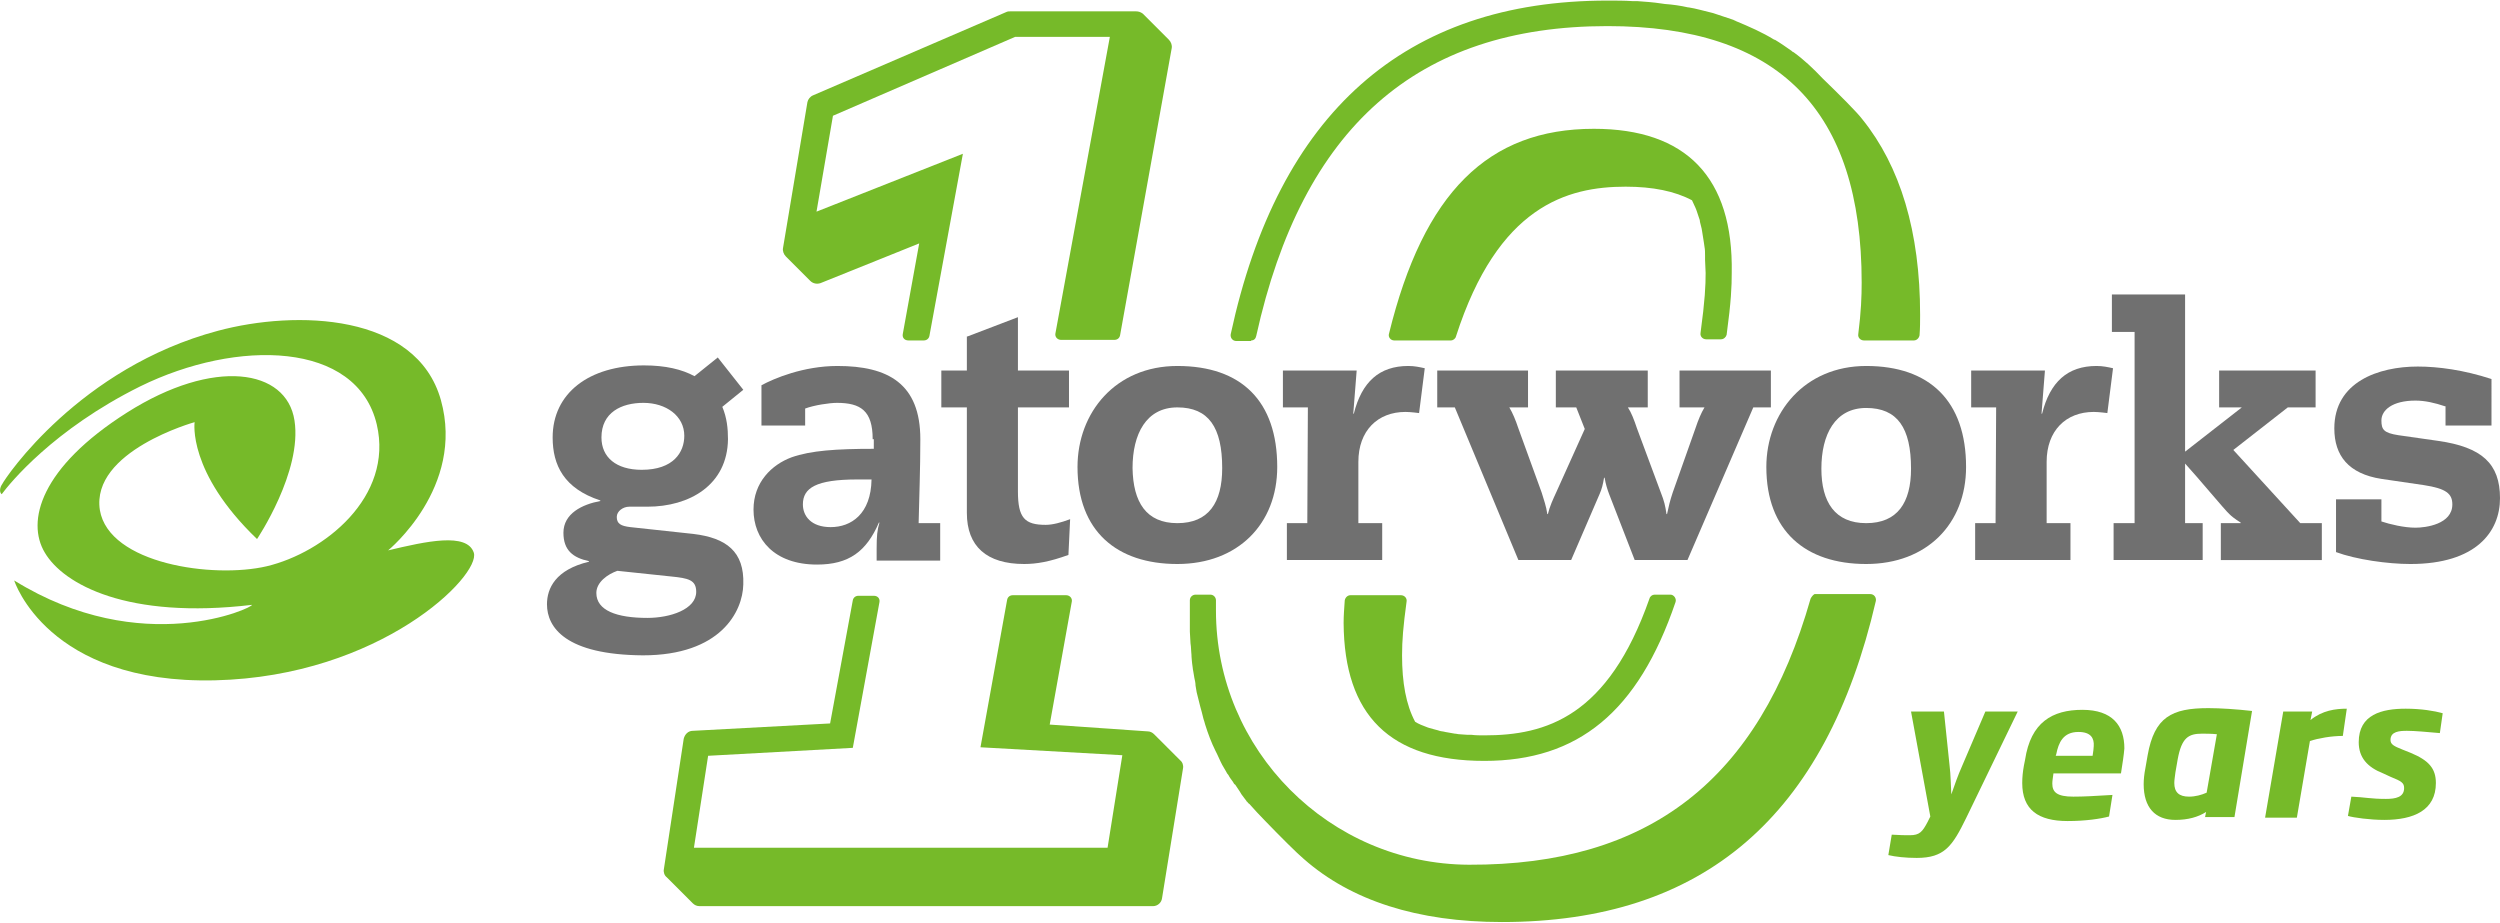 <?xml version="1.0" encoding="utf-8"?>
<!-- Generator: Adobe Illustrator 20.0.0, SVG Export Plug-In . SVG Version: 6.00 Build 0)  -->
<svg version="1.1" id="Layer_1" xmlns="http://www.w3.org/2000/svg" xmlns:xlink="http://www.w3.org/1999/xlink" x="0px" y="0px"
	 viewBox="0 0 440.6 162.6" style="enable-background:new 0 0 440.6 162.6;" xml:space="preserve">
<style type="text/css">
	.st0{fill:#76BA29;}
	.st1{fill:#707070;}
</style>
<g>
	<path class="st0" d="M261.6,134.1c16.5,0,27.1-8.6,33.7-28c0.2-0.6-0.3-1.3-0.9-1.3h-2.8c-0.4,0-0.8,0.3-0.9,0.7
		c-7.3,20.8-18.2,24.1-29.1,24.1c-0.8,0-1.5,0-2.3-0.1c-0.2,0-0.5,0-0.7,0c-0.5,0-1-0.1-1.4-0.1c-0.3,0-0.5-0.1-0.8-0.1
		c-0.6-0.1-1.1-0.2-1.7-0.3c-0.3-0.1-0.7-0.1-1-0.2c-0.2-0.1-0.4-0.1-0.7-0.2c-0.4-0.1-0.7-0.2-1.1-0.3c-0.1,0-0.2-0.1-0.3-0.1
		c-0.8-0.3-1.6-0.6-2.2-1c-1.6-3-2.3-6.9-2.3-11.7c0-2.6,0.2-5.1,0.8-9.5c0.1-0.6-0.4-1.1-1-1.1H238c-0.5,0-0.9,0.4-1,0.9
		c-0.1,1.5-0.2,2.7-0.2,4C236.9,126.1,245,134.1,261.6,134.1z"/>
	<path class="st0" d="M220.5,60c0.5,0,0.8-0.3,0.9-0.8c8.1-36.7,28.3-54.6,61.9-54.6c30.2,0,44.8,14.8,44.8,45.2
		c0,2.5-0.1,5.1-0.6,9.1c-0.1,0.6,0.4,1.1,1,1.1h8.8c0.5,0,0.9-0.4,1-0.9c0.1-1.3,0.1-2.4,0.1-3.6c0-14.7-3.5-26.2-10.2-34.5
		c-0.9-1.2-4-4.3-7-7.2c-1.6-1.7-3.3-3.3-5.1-4.6c-0.1,0-0.1-0.1-0.2-0.1c0,0-0.1,0-0.1-0.1c-1-0.7-2-1.4-3-2c0,0,0,0-0.1,0
		c-2.1-1.3-4.4-2.3-6.8-3.3c-0.1-0.1-0.3-0.1-0.4-0.2c-1.2-0.4-2.4-0.8-3.6-1.2c-0.1,0-0.3-0.1-0.4-0.1c-1.3-0.3-2.6-0.7-3.9-0.9
		c0,0,0,0-0.1,0c-1.3-0.3-2.7-0.5-4.1-0.6c-0.2,0-0.5-0.1-0.7-0.1c-1.3-0.2-2.7-0.3-4.1-0.4c-0.3,0-0.5,0-0.8,0
		c-1.5-0.1-3-0.1-4.5-0.1c-35.7,0-58,19.8-66.4,58.8c-0.1,0.6,0.3,1.2,1,1.2H220.5z"/>
	<path class="st0" d="M280.9,22.7c-18.6,0-30,11.2-36.1,36.1c-0.2,0.6,0.3,1.2,0.9,1.2h10c0.4,0,0.8-0.3,0.9-0.7
		c7.4-23,19.6-26.4,29.9-26.4c4.8,0,8.7,0.8,11.7,2.4c0.2,0.4,0.4,0.9,0.6,1.3c0.1,0.2,0.2,0.5,0.3,0.8c0.1,0.3,0.2,0.6,0.3,0.9
		c0.1,0.3,0.2,0.5,0.2,0.8c0.1,0.4,0.2,0.8,0.3,1.2c0,0.2,0.1,0.4,0.1,0.6c0.1,0.6,0.2,1.3,0.3,1.9c0,0.2,0.1,0.5,0.1,0.7
		c0.1,0.5,0.1,1,0.1,1.6c0,0.2,0,0.5,0,0.7c0,0.8,0.1,1.5,0.1,2.3c0,2.2-0.1,4.7-0.9,10.6c-0.1,0.6,0.4,1.1,1,1.1h2.6
		c0.5,0,0.9-0.4,1-0.8c0.8-5.9,0.9-8.5,0.9-10.9C305.5,31.3,297.2,22.7,280.9,22.7z"/>
	<path class="st0" d="M185,127.7l3.9-21.7c0.1-0.6-0.4-1.1-1-1.1h-9.4c-0.5,0-0.9,0.3-1,0.8l-4.7,26l25,1.4l-2.6,16.3h-72.9
		l2.5-16.2l25.5-1.4l4.7-25.7c0.1-0.6-0.3-1.1-1-1.1h-2.7c-0.5,0-0.9,0.3-1,0.8l-4,21.7l-24.2,1.3c-0.8,0-1.4,0.6-1.6,1.4l-3.5,23
		c-0.1,0.5,0.1,1.1,0.5,1.4l4.6,4.6c0.3,0.3,0.7,0.5,1.2,0.5h79.9c0.8,0,1.5-0.6,1.6-1.4l3.7-22.9c0.1-0.5-0.1-1.1-0.5-1.4l-4.6-4.6
		c-0.3-0.3-0.7-0.5-1.1-0.5L185,127.7z"/>
	<path class="st0" d="M162,42.9l-2.9,16c-0.1,0.6,0.3,1.1,1,1.1h2.7c0.5,0,0.9-0.3,1-0.8l5.9-32.1l-25.8,10.2l2.9-16.9l32.1-13.9
		h16.7L186,58.8c-0.1,0.6,0.4,1.1,1,1.1h9.4c0.5,0,0.9-0.3,1-0.8l9.1-50.6c0.1-0.5-0.1-1.1-0.5-1.5l-4.6-4.6
		C201,2.1,200.6,2,200.2,2h-22.1c-0.2,0-0.5,0-0.7,0.1l-34.1,14.7c-0.5,0.2-0.9,0.7-1,1.2L138,43.7c-0.1,0.5,0.1,1.1,0.5,1.5
		l4.3,4.3c0.5,0.5,1.2,0.6,1.8,0.4L162,42.9z"/>
	<path class="st0" d="M319.1,105.5c-9.1,32-28.5,47-60.2,46.9c-24.6-0.1-44.6-20.2-44.6-44.8c0-0.6,0-1.2,0-1.8c0-0.5-0.4-1-1-1
		h-2.6c-0.5,0-1,0.4-1,1c0,0.6,0,1.2,0,1.8c0,0.9,0,1.9,0,2.8c0,0.3,0,0.6,0,0.9c0,0.6,0.1,1.2,0.1,1.8c0,0.4,0.1,0.7,0.1,1.1
		c0,0.5,0.1,1,0.1,1.6c0,0.4,0.1,0.8,0.1,1.1c0.1,0.5,0.1,1,0.2,1.4c0.1,0.4,0.1,0.8,0.2,1.2c0.1,0.4,0.2,0.9,0.2,1.3
		c0.1,0.4,0.1,0.8,0.2,1.2c0.1,0.4,0.2,0.8,0.3,1.2c0.1,0.4,0.2,0.8,0.3,1.2c0.1,0.4,0.2,0.8,0.3,1.1c0.1,0.4,0.2,0.8,0.3,1.2
		c0.1,0.3,0.2,0.6,0.3,1c0.5,1.6,1.1,3.2,1.8,4.6c0.1,0.2,0.2,0.4,0.3,0.6c0.2,0.4,0.4,0.9,0.6,1.3c0.1,0.2,0.2,0.4,0.3,0.6
		c0.2,0.4,0.5,0.8,0.7,1.2c0.1,0.2,0.2,0.4,0.4,0.6c0.2,0.4,0.5,0.8,0.8,1.2c0.1,0.2,0.2,0.4,0.4,0.5c0.3,0.4,0.5,0.8,0.8,1.2
		c0.1,0.2,0.2,0.3,0.3,0.5c0.3,0.4,0.6,0.8,0.9,1.2c0,0,0,0.1,0.1,0.1c0.1,0.1,0.2,0.3,0.4,0.4c0.9,1,1.8,2,2.7,2.9
		c2.6,2.7,5.8,5.9,6.9,6.8c8.3,7.3,20,11.1,34.9,11.1c35.5,0,57.1-18.6,65.9-56.6c0.1-0.6-0.3-1.2-1-1.2h-9.8
		C319.6,104.8,319.3,105.1,319.1,105.5z"/>
</g>
<g>
	<path class="st1" d="M153.8,77.4c0-5-2.1-6.4-6.3-6.4c-1.3,0-4,0.4-5.6,1V75h-7.7v-7.1c2.2-1.2,7.4-3.4,13.4-3.4
		c8.9,0,14.6,3.1,14.6,12.9c0,5.5-0.2,10.1-0.3,14.8l3.8,0v6.6h-11.2v-2.1c0-2.2,0.1-3.3,0.5-4.6h-0.1c-2.2,5.1-5.3,7.4-10.9,7.4
		c-7.6,0-11.2-4.5-11.2-9.7c0-4.8,3.2-7.9,6.7-9.2c3.4-1.2,7.9-1.5,14.5-1.5V77.4z M151.1,84.5c-7.3,0-9.6,1.5-9.6,4.4
		c0,2,1.4,4,4.9,4c3.6,0,7.1-2.3,7.2-8.4L151.1,84.5z"/>
	<path class="st1" d="M170.5,59.3l8.9-3.4l0,9.4h9v6.5h-9v14.8c0,4.7,1.2,5.9,4.9,5.9c1.2,0,2.7-0.4,4.3-1l-0.3,6.3
		c-3.3,1.2-5.6,1.6-7.8,1.6c-6.6,0-10.1-3.1-10.1-9V71.8h-4.5l0-6.5l4.5,0V59.3z"/>
	<path class="st1" d="M207.5,64.5c11.3,0,17.6,6.2,17.6,17.8c0,10-6.9,17.1-17.6,17.1c-10.7,0-17.6-5.8-17.6-17.1
		C189.9,72.7,196.6,64.5,207.5,64.5z M207.5,92.2c5.5,0,7.9-3.6,7.9-9.7c0-7.2-2.4-10.7-7.9-10.7c-5.5,0-7.9,4.7-7.9,10.7
		C199.7,88.5,202,92.2,207.5,92.2z"/>
	<path class="st1" d="M230.5,71.8h-4.4l0-6.5h13l-0.6,7.6h0.1c1.4-5.6,4.5-8.4,9.6-8.4c1.1,0,2,0.2,2.9,0.4l-1,7.9
		c0,0-1.5-0.2-2.4-0.2c-4.9,0-8.3,3.3-8.3,8.8v10.8h4.2l0,6.5h-16.8v-6.5h3.6L230.5,71.8z"/>
	<path class="st1" d="M351.8,71.8h-4.4l0-6.5h13l-0.6,7.6h0.1c1.4-5.6,4.5-8.4,9.6-8.4c1.1,0,2,0.2,2.9,0.4l-1,7.9
		c0,0-1.5-0.2-2.4-0.2c-4.9,0-8.3,3.3-8.3,8.8v10.8h4.2l0,6.5h-16.8v-6.5h3.6L351.8,71.8z"/>
	<path class="st1" d="M296.1,65.3l16,0v6.5l-3.1,0l-11.6,26.9l-9.3,0l-4.5-11.6c-0.3-0.8-0.6-1.7-0.8-2.9l-0.1,0
		c-0.2,1.2-0.4,2-0.8,2.9l-5,11.6l-9.3,0l-11.2-26.9h-3.1v-6.5h16l0,6.5H266c0.6,1,1.1,2.2,1.6,3.7l4.1,11.3c0.4,1.3,0.8,2.4,1,3.8
		h0.1c0.3-1.3,0.9-2.6,1.5-3.9l5-11.1l-1.5-3.8h-3.6l0-6.5h16.2l0,6.5l-3.5,0c0.6,0.9,1.1,2.2,1.6,3.7l4.2,11.3
		c0.6,1.5,0.8,2.4,1,3.8h0.1c0.3-1.4,0.5-2.3,1-3.8l4-11.3c0.5-1.5,1-2.7,1.6-3.7h-4.4V65.3z"/>
	<path class="st1" d="M328.9,64.5c11.2,0,17.6,6.2,17.6,17.8c0,10-6.9,17.1-17.6,17.1c-10.7,0-17.6-5.8-17.6-17.1
		C311.3,72.8,318,64.5,328.9,64.5z M328.9,92.2c5.5,0,7.9-3.6,7.9-9.6c0-7.2-2.4-10.7-7.9-10.7c-5.5,0-7.9,4.7-7.9,10.7
		C321,88.5,323.4,92.2,328.9,92.2z"/>
	<path class="st1" d="M430.9,71.6c-1.8-0.6-3.5-1-5.2-1c-4.1,0-6,1.7-6,3.5c0,1.6,0.4,2.2,3,2.6l7,1c7.7,1.1,10.9,4,10.9,10.1
		c0,5.9-4.2,11.6-15.8,11.6c-4,0-9.6-0.8-13.1-2.1V88l8,0v3.9c1.5,0.5,4,1.1,6,1.1c1.8,0,6.5-0.6,6.5-4.1c0-1.9-1.1-2.8-5-3.4
		l-7.5-1.1c-5.8-0.9-8.3-4.1-8.3-8.9c0-8.2,7.8-10.9,14.7-10.9c3.6,0,8.1,0.6,13,2.2V75l-8.1,0V71.6z"/>
	<path class="st0" d="M0.3,87.1c1.4-1.9,9.1-11.4,24.4-19c17.1-8.4,38.2-8,41.7,6.7c3,12.8-9.3,22.6-19.4,25
		c-9.4,2.2-27.8-0.4-29.4-9.9C16,79.5,34.3,74.4,34.3,74.4S33,83.2,45.3,95c0,0,8-11.9,6.6-20.9c-1.4-9.1-14.2-11.1-29.5-1.4
		C7.1,82.4,4.6,91.9,7.9,97.4c3.3,5.6,14.6,11.8,36.5,9.2c0.4,0.4-19.3,9.7-41.9-4.3c0,0,5.8,18.3,35.4,17.6
		c29.2-0.7,46.9-18.5,45.6-22.5c-1.2-3.6-8.4-2-15.1-0.4c0,0,13.6-11.1,9.3-26.5c-4.3-15.3-25.5-15.9-39.3-12.2
		c-24.4,6.5-37.4,25.8-38,27C-0.1,86-0.1,86.8,0.3,87.1z"/>
	<path class="st1" d="M122.2,94.1l-11.1-1.2c-1.7-0.2-2.4-0.6-2.4-1.8c0-1,1.1-1.8,2.2-1.8l3.2,0c7.4,0,14.1-3.8,14.2-11.9
		c0-1.9-0.2-3.8-1-5.7l3.7-3l-4.5-5.7l-4.1,3.3c-2.2-1.2-5.1-1.9-8.9-1.9c-9.7,0-16.1,4.9-16.1,12.7c0,4.9,2,9,8.4,11.1v0.1
		c-3.2,0.6-6.5,2.2-6.5,5.6c0,3.1,1.7,4.4,4.5,5l0,0.1c-5.9,1.4-7.4,4.7-7.4,7.5c0,4.1,3.3,8.9,16.9,9c13.7,0,17.6-7.7,17.7-12.5
		C131.2,97.2,128,94.8,122.2,94.1z M113.4,71c4,0,7.2,2.3,7.2,5.8c0,2.9-1.9,6-7.5,6c-4.5,0-7.1-2.2-7.1-5.7
		C106,72.7,109.5,71,113.4,71z M114.1,108.9c-5.4,0-9-1.3-9-4.4c0-1.9,2-3.3,3.7-3.9l9.5,1c3,0.3,4.4,0.6,4.4,2.7
		C122.7,107.4,118.1,108.9,114.1,108.9z"/>
	<path class="st1" d="M405.4,92.2l-11.8-12.9l9.6-7.5h4.9v-6.5h-17v6.5h4l-10,7.8V51.9h-12.9v6.6h4v33.7h-3.7v6.5h15.7v-6.5h-3.1
		V81.7c2.3,2.5,7.1,8.3,7.8,8.9c0.8,0.8,2,1.5,2,1.5v0.1h-3.5v6.5h17.8v-6.5H405.4z"/>
</g>
<g>
	<path class="st0" d="M346.5,144.2c-2.4,4.9-3.8,7-8.7,7c-1.9,0-3.8-0.2-5-0.5l0.6-3.6c1.6,0.1,2.3,0.1,3.2,0.1
		c1.7,0,2.2-0.6,3.1-2.3l0.5-1l-3.4-18.5h5.8l1,9.6c0.2,1.6,0.2,3.3,0.3,5c0.6-1.7,1.1-3.2,1.9-5l4.1-9.6h5.7L346.5,144.2z"/>
	<path class="st0" d="M373.8,136.3h-11.9c-0.1,0.8-0.2,1.3-0.2,1.8c0,1.5,0.8,2.3,3.7,2.3c1.9,0,3.5-0.1,6.9-0.3l-0.6,3.8
		c-1.5,0.4-4.1,0.8-7.3,0.8c-5.2,0-8-2-8-6.7c0-1,0.1-2,0.3-3.1l0.2-1c1-6.6,4.8-8.8,10.1-8.8c5.3,0,7.4,2.8,7.4,6.8
		C374.3,133.1,374.1,134.4,373.8,136.3z M366.3,129c-2.7,0-3.5,1.9-3.9,3.9l-0.1,0.3h6.5c0.1-0.7,0.2-1.3,0.2-1.7
		C369.1,130.1,368.5,129,366.3,129z"/>
	<path class="st0" d="M388.6,144.1l0.2-1c-1.4,0.9-3.2,1.4-5.4,1.4c-3.6,0-5.6-2.2-5.6-6.3c0-0.8,0.1-1.8,0.3-2.8l0.4-2.3
		c1.2-6.7,4.2-8.3,10.7-8.3c2.1,0,5.1,0.2,7.7,0.5l-3.1,18.7H388.6z M390.7,129.4c-0.9-0.1-2.1-0.1-2.6-0.1c-2.4,0-3.6,0.7-4.3,4.5
		l-0.4,2.3c-0.1,0.8-0.2,1.4-0.2,1.9c0,1.6,0.8,2.4,2.6,2.4c1.1,0,2.2-0.3,3.1-0.7L390.7,129.4z"/>
	<path class="st0" d="M412.9,129.7c-2,0-4.3,0.4-5.8,0.9l-2.3,13.5h-5.6l3.2-18.7h5.1l-0.3,1.5c2.1-1.7,4.4-2,6.4-2L412.9,129.7z"/>
	<path class="st0" d="M430,129.2c-2.3-0.2-4.4-0.4-5.8-0.4c-1.3,0-2.9,0.1-2.9,1.6c0,0.8,0.6,1.1,2.1,1.7l1.5,0.6
		c3.1,1.3,4.4,2.7,4.4,5.3c0,4.8-3.9,6.5-9.1,6.5c-2.5,0-5.4-0.4-6.4-0.7l0.6-3.4c2.4,0.1,3.4,0.4,6.1,0.4c1.7,0,3.2-0.3,3.2-1.9
		c0-0.9-0.4-1.2-2.4-2l-1.3-0.6c-2.8-1.1-4.3-2.8-4.3-5.5c0-4.9,4.1-5.9,8.3-5.9c2.7,0,5.1,0.4,6.5,0.8L430,129.2z"/>
</g>
</svg>
